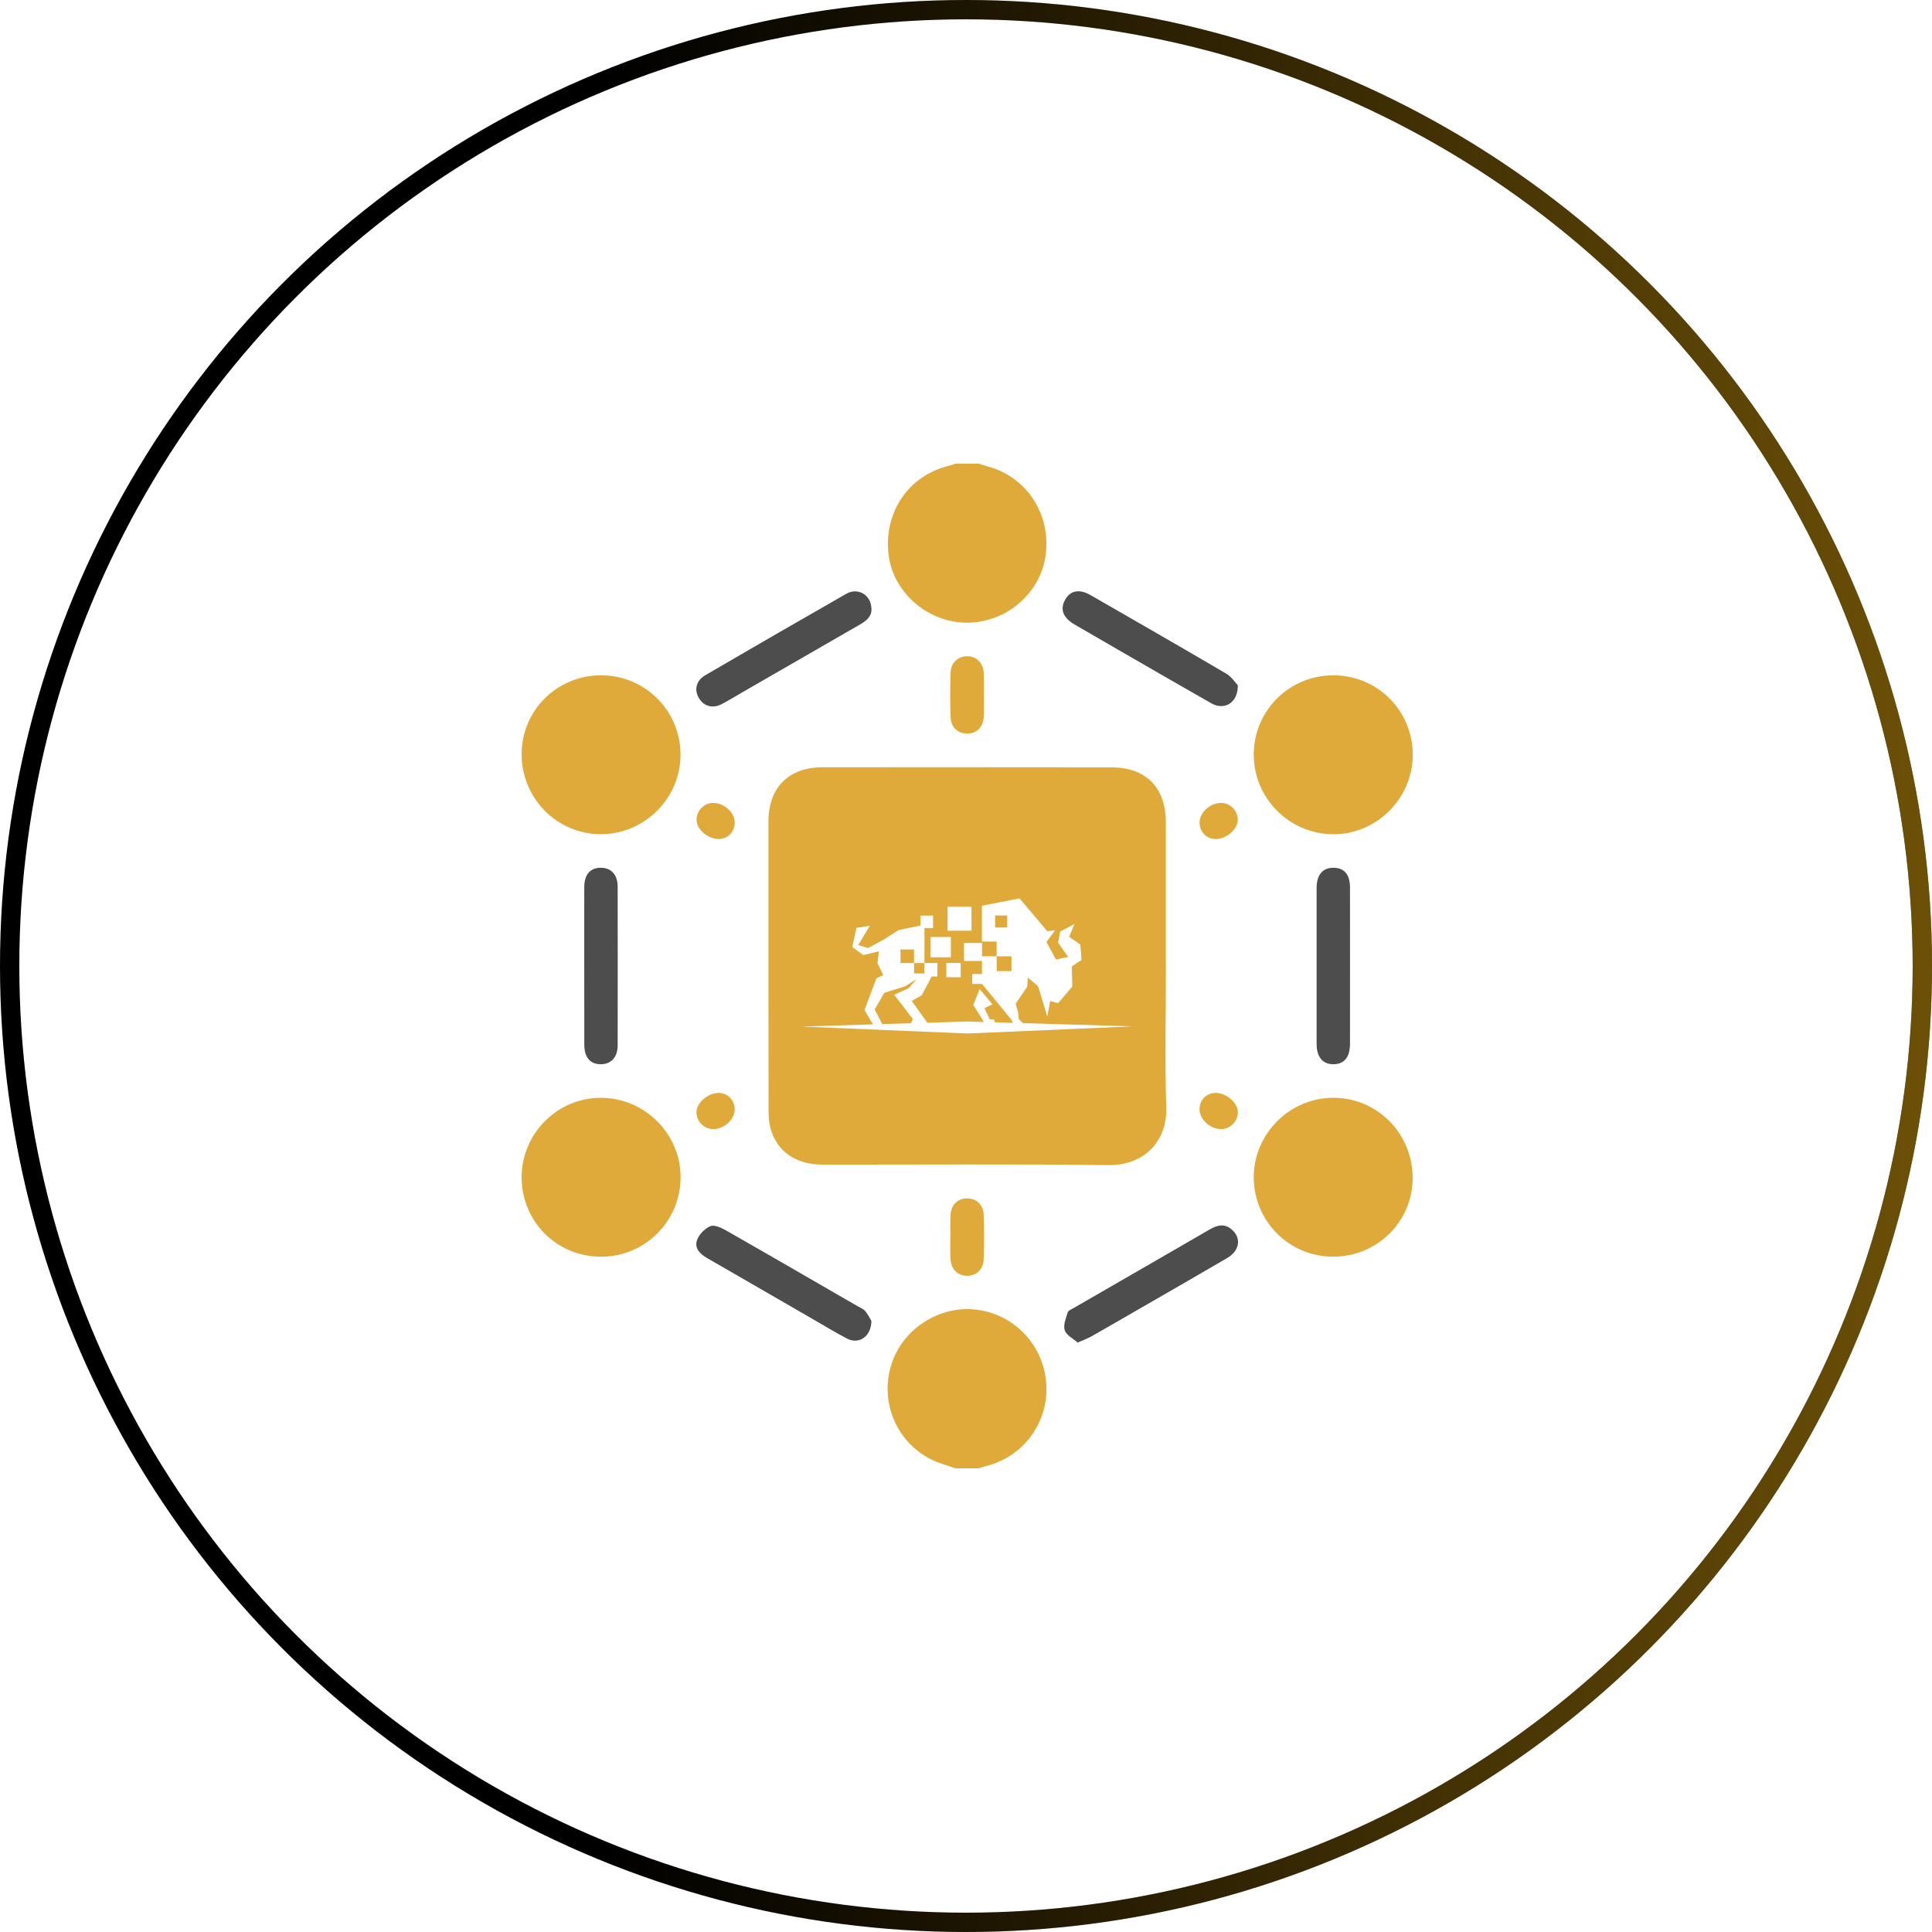 <svg width="100" height="100" viewBox="0 0 100 100" fill="none" xmlns="http://www.w3.org/2000/svg">
<circle cx="50" cy="50" r="49.5" stroke="black"/>
<circle cx="50" cy="50" r="49.5" stroke="url(#paint0_linear_1507:3739)"/>
<path d="M50.54 67.788C48.601 67.551 46.684 68.805 46.12 70.682C45.546 72.589 46.4 74.628 48.181 75.533C48.58 75.736 49.027 75.847 49.452 76C49.859 76 50.265 76 50.671 76C50.797 75.961 50.922 75.913 51.049 75.882C52.988 75.392 54.288 73.611 54.155 71.626C54.021 69.629 52.514 68.029 50.54 67.788Z" fill="#E0AA3A"/>
<path d="M50.031 32.231C52.096 32.239 53.894 30.681 54.13 28.679C54.384 26.519 53.078 24.613 50.999 24.108C50.887 24.081 50.78 24.037 50.67 24C50.264 24 49.857 24 49.451 24C49.342 24.037 49.233 24.08 49.121 24.107C47.02 24.613 45.726 26.524 45.994 28.725C46.231 30.669 48.02 32.222 50.031 32.231Z" fill="#E0AA3A"/>
<path d="M68.989 43.18C71.228 43.201 73.103 41.354 73.123 39.106C73.143 36.81 71.329 34.969 69.033 34.954C66.765 34.94 64.918 36.751 64.894 39.011C64.871 41.289 66.708 43.16 68.989 43.18Z" fill="#E0AA3A"/>
<path d="M31.118 56.821C28.872 56.807 27.015 58.649 27 60.906C26.985 63.209 28.8 65.042 31.098 65.047C33.382 65.053 35.228 63.211 35.228 60.925C35.228 58.688 33.373 56.834 31.118 56.821Z" fill="#E0AA3A"/>
<path d="M31.087 43.178C33.359 43.184 35.229 41.321 35.224 39.053C35.22 36.787 33.39 34.958 31.128 34.954C28.844 34.948 27.014 36.749 27 39.012C26.986 41.307 28.815 43.169 31.087 43.178Z" fill="#E0AA3A"/>
<path d="M69.037 56.821C66.767 56.81 64.891 58.676 64.894 60.94C64.897 63.206 66.724 65.038 68.984 65.045C71.269 65.052 73.105 63.252 73.118 60.993C73.132 58.695 71.309 56.832 69.037 56.821Z" fill="#E0AA3A"/>
<path d="M44.414 67.623C42.131 66.304 39.849 64.98 37.556 63.674C37.321 63.54 36.968 63.383 36.767 63.467C36.483 63.586 36.191 63.886 36.083 64.175C35.926 64.591 36.221 64.9 36.59 65.112C38.407 66.158 40.221 67.209 42.037 68.257C42.637 68.603 43.229 68.966 43.844 69.286C44.448 69.599 45.086 69.201 45.105 68.376C45.048 68.281 44.944 68.058 44.793 67.871C44.704 67.758 44.545 67.699 44.414 67.623Z" fill="#4D4D4D"/>
<path d="M55.619 32.324C56.364 32.757 57.11 33.189 57.857 33.62C59.469 34.549 61.077 35.482 62.693 36.401C63.362 36.783 64.073 36.401 64.071 35.474C63.943 35.341 63.752 35.034 63.475 34.871C61.144 33.501 58.797 32.155 56.452 30.806C55.871 30.471 55.406 30.561 55.137 31.032C54.852 31.53 55.016 31.973 55.619 32.324Z" fill="#4D4D4D"/>
<path d="M62.611 63.638C60.272 64.996 57.927 66.343 55.585 67.696C55.469 67.764 55.295 67.827 55.264 67.929C55.172 68.232 55.022 68.591 55.111 68.855C55.199 69.117 55.551 69.288 55.779 69.492C56.094 69.352 56.3 69.279 56.487 69.173C57.355 68.682 58.218 68.181 59.082 67.683C60.56 66.829 62.042 65.98 63.515 65.118C64.159 64.741 64.264 64.099 63.774 63.657C63.395 63.313 63.013 63.403 62.611 63.638Z" fill="#4D4D4D"/>
<path d="M37.347 36.449C37.737 36.247 38.11 36.013 38.492 35.794C40.499 34.637 42.503 33.479 44.511 32.325C44.851 32.13 45.123 31.898 45.107 31.525C45.092 30.783 44.409 30.388 43.793 30.74C41.357 32.132 38.929 33.537 36.504 34.95C36.037 35.222 35.922 35.701 36.169 36.123C36.42 36.553 36.879 36.691 37.347 36.449Z" fill="#4D4D4D"/>
<path d="M69.031 44.916C68.462 44.91 68.148 45.275 68.147 45.967C68.144 48.654 68.144 51.341 68.147 54.027C68.148 54.717 68.466 55.092 69.027 55.084C69.59 55.075 69.874 54.719 69.876 54.006C69.879 52.67 69.877 51.335 69.877 50.001C69.877 48.65 69.88 47.297 69.876 45.946C69.874 45.266 69.586 44.923 69.031 44.916Z" fill="#4D4D4D"/>
<path d="M30.243 54.077C30.246 54.738 30.558 55.092 31.11 55.084C31.638 55.077 31.969 54.718 31.97 54.107C31.975 51.37 31.975 48.632 31.97 45.894C31.969 45.279 31.642 44.923 31.114 44.915C30.558 44.907 30.245 45.256 30.242 45.914C30.237 47.283 30.241 48.653 30.241 50.02C30.242 51.373 30.239 52.724 30.243 54.077Z" fill="#4D4D4D"/>
<path d="M49.197 65.148C49.227 65.693 49.561 66.029 50.047 66.036C50.533 66.043 50.899 65.708 50.916 65.172C50.941 64.411 50.941 63.648 50.916 62.889C50.9 62.351 50.544 62.028 50.046 62.029C49.58 62.03 49.236 62.351 49.201 62.864C49.175 63.252 49.195 63.642 49.195 64.032C49.194 64.032 49.193 64.032 49.193 64.032C49.193 64.403 49.176 64.776 49.197 65.148Z" fill="#E0AA3A"/>
<path d="M50.918 34.824C50.886 34.294 50.525 33.957 50.041 33.967C49.581 33.976 49.219 34.305 49.203 34.81C49.178 35.588 49.176 36.366 49.205 37.142C49.224 37.668 49.611 37.99 50.105 37.971C50.567 37.953 50.889 37.626 50.919 37.106C50.939 36.752 50.923 36.396 50.923 36.041C50.922 35.635 50.941 35.229 50.918 34.824Z" fill="#E0AA3A"/>
<path d="M62.931 43.428C63.497 43.425 64.078 42.908 64.067 42.415C64.057 41.937 63.66 41.551 63.187 41.558C62.612 41.566 62.071 42.081 62.088 42.599C62.105 43.079 62.462 43.431 62.931 43.428Z" fill="#E0AA3A"/>
<path d="M36.05 57.555C36.041 58.032 36.426 58.435 36.9 58.442C37.471 58.45 38.027 57.95 38.028 57.43C38.028 56.95 37.683 56.581 37.217 56.57C36.666 56.555 36.059 57.067 36.05 57.555Z" fill="#E0AA3A"/>
<path d="M36.881 41.559C36.414 41.577 36.031 41.997 36.054 42.467C36.078 42.961 36.685 43.453 37.24 43.427C37.704 43.405 38.04 43.031 38.029 42.549C38.016 42.029 37.444 41.536 36.881 41.559Z" fill="#E0AA3A"/>
<path d="M63.223 58.442C63.694 58.432 64.083 58.022 64.07 57.548C64.056 57.058 63.451 56.554 62.894 56.569C62.43 56.581 62.08 56.955 62.087 57.433C62.094 57.953 62.658 58.454 63.223 58.442Z" fill="#E0AA3A"/>
<path d="M60.366 57.31C60.289 54.892 60.347 52.471 60.347 50.051C60.346 50.051 60.344 50.051 60.344 50.051C60.344 47.547 60.348 45.042 60.343 42.538C60.339 40.764 59.308 39.721 57.548 39.718C52.556 39.712 47.565 39.711 42.574 39.714C40.816 39.715 39.776 40.764 39.775 42.534C39.772 47.51 39.775 52.483 39.781 57.459C39.781 57.761 39.795 58.073 39.871 58.362C40.192 59.586 41.175 60.279 42.574 60.281C47.515 60.285 52.455 60.247 57.395 60.306C59.151 60.328 60.424 59.13 60.366 57.31ZM49.045 46.933H50.285V48.173H49.045V46.933ZM50.83 48.807V49.739H49.898V48.807H50.83ZM48.983 49.839H49.725V50.581H48.983V49.839ZM48.168 49.549V48.499H49.217V49.549H48.168ZM41.515 53.135L45.183 53.022L44.747 52.274L45.362 50.639L45.717 50.468L45.417 49.854L45.492 49.24L44.683 49.434L44.112 49.015L44.328 48.027L45.023 47.92L44.421 48.915L44.931 49.071L45.712 48.65L46.514 48.139L47.65 47.905V47.393H48.294V48.036H47.851L47.849 49.846H48.52V50.542H48.223L47.714 51.511L47.19 51.808L48.001 52.937L50.07 52.873L50.927 52.899L50.379 52.015L50.705 51.192L51.37 51.984L50.959 52.179L51.225 52.753L51.456 52.77L51.499 52.917L52.429 52.944L52.351 52.779L50.83 50.928V50.872V50.928H50.319V50.417H50.828L50.827 49.498H51.586V48.732H50.826L50.823 46.881L52.769 46.501L54.213 48.203L54.611 48.149L54.166 48.76L54.659 49.664L55.284 49.529L54.768 48.791L54.876 48.217L55.618 47.825L55.337 48.487L55.92 48.887L55.978 49.687L55.476 50.022L55.503 51.063L54.764 51.927L54.359 51.809L54.207 52.617L53.735 51.052L53.201 50.596L53.17 51.067L52.569 51.958L52.696 52.383L52.733 52.741L52.949 52.957L58.604 53.125L50.092 53.494L41.515 53.135Z" fill="#E0AA3A"/>
<path d="M47.312 49.145H46.61V49.847H47.312V49.145Z" fill="#E0AA3A"/>
<path d="M47.026 51.154L47.433 50.689L46.854 51.047L45.772 51.389L45.273 52.246L45.663 53.009L47.152 52.963L47.251 52.75L46.285 51.486L47.026 51.154Z" fill="#E0AA3A"/>
<path d="M52.131 47.385H51.507V48.009H52.131V47.385Z" fill="#E0AA3A"/>
<path d="M52.354 49.499H51.589V50.264H52.354V49.499Z" fill="#E0AA3A"/>
<path d="M47.85 49.847H47.312V50.385H47.85V49.847Z" fill="#E0AA3A"/>
<defs>
<linearGradient id="paint0_linear_1507:3739" x1="100" y1="50" x2="3.48559e-07" y2="50" gradientUnits="userSpaceOnUse">
<stop stop-color="#DAA10E" stop-opacity="0.5"/>
<stop offset="0.37" stop-color="#DAA10E" stop-opacity="0.219"/>
<stop offset="0.688" stop-color="#DAA10E" stop-opacity="0"/>
</linearGradient>
</defs>
</svg>
